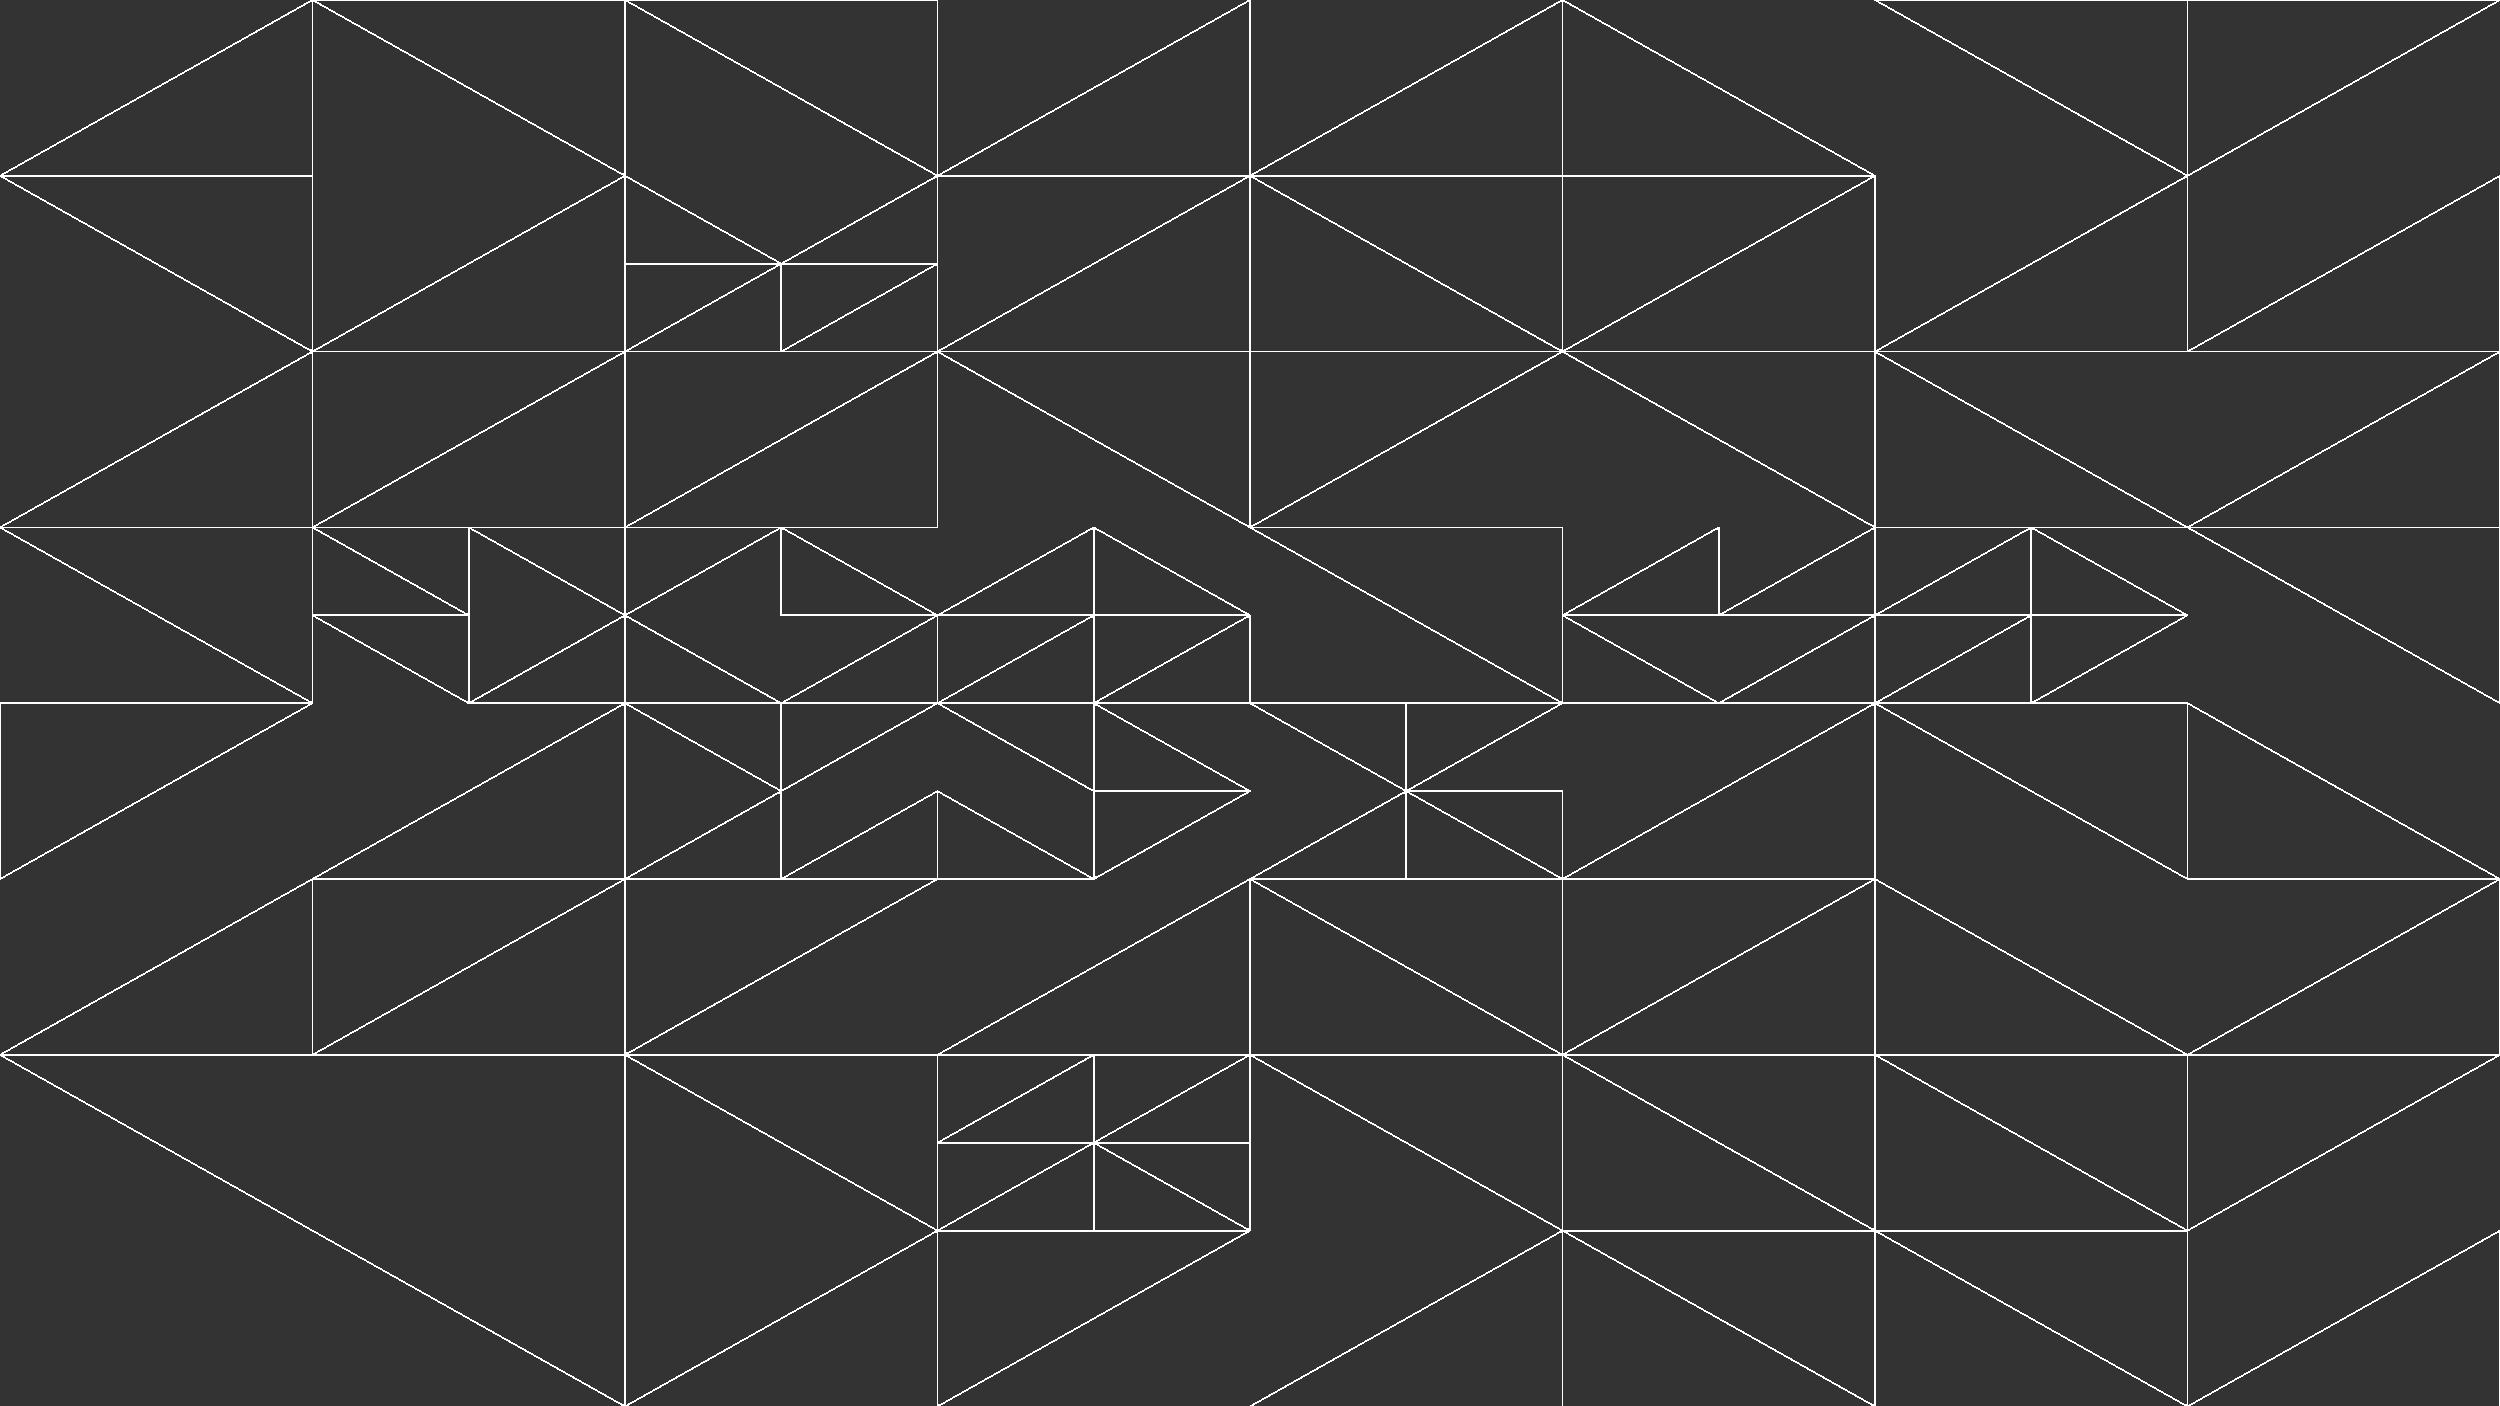 <svg xmlns="http://www.w3.org/2000/svg" version="1.1" xmlns:xlink="http://www.w3.org/1999/xlink" xmlns:svgjs="http://svgjs.dev/svgjs" viewBox="0 0 1422 800"><rect x="0" y="0" width="1422" height="800" fill="#333333" stroke="none"/><g shape-rendering="crispEdges" stroke-linejoin="round" fill="none" stroke-width="1" stroke="#ffffff"><polygon points="1422,0 1244.25,100 1244.25,0"></polygon><polygon points="1244.25,100 1244.25,0 1066.5,0"></polygon><polygon points="1066.5,200 1244.25,200 1244.25,100"></polygon><polygon points="1422,100 1422,200 1244.25,200"></polygon><polygon points="1066.5,100 888.75,0 888.75,100"></polygon><polygon points="888.75,0 711,100 888.75,100"></polygon><polygon points="888.75,200 711,100 888.75,100"></polygon><polygon points="1066.5,200 1066.5,100 888.75,200"></polygon><polygon points="1066.5,300 888.75,200 1066.5,200"></polygon><polygon points="711,200 888.75,200 711,300"></polygon><polygon points="711,300 888.75,300 888.75,400"></polygon><polygon points="1066.5,300 977.625,350 1066.5,350"></polygon><polygon points="977.625,350 977.625,300 888.75,350"></polygon><polygon points="977.625,400 888.75,350 888.75,400"></polygon><polygon points="1066.5,350 1066.5,400 977.625,400"></polygon><polygon points="1422,200 1244.25,300 1422,300"></polygon><polygon points="1066.5,200 1244.25,300 1066.5,300"></polygon><polygon points="1244.25,350 1155.375,300 1155.375,350"></polygon><polygon points="1155.375,300 1155.375,350 1066.5,350"></polygon><polygon points="1155.375,400 1155.375,350 1066.5,400"></polygon><polygon points="1155.375,350 1155.375,400 1244.25,350"></polygon><polygon points="1422,300 1422,400 1244.25,300"></polygon><polygon points="533.25,100 711,0 711,100"></polygon><polygon points="533.25,0 355.5,0 533.25,100"></polygon><polygon points="533.25,100 533.25,150 444.375,150"></polygon><polygon points="444.375,150 355.5,150 355.5,100"></polygon><polygon points="355.5,200 444.375,200 444.375,150"></polygon><polygon points="533.25,200 444.375,200 533.25,150"></polygon><polygon points="711,200 533.25,200 711,100"></polygon><polygon points="355.5,0 177.75,0 355.5,100"></polygon><polygon points="177.75,100 177.75,0 0,100"></polygon><polygon points="177.75,200 177.75,100 0,100"></polygon><polygon points="355.5,100 355.5,200 177.75,200"></polygon><polygon points="355.5,300 355.5,200 177.75,300"></polygon><polygon points="177.75,300 0,300 177.75,200"></polygon><polygon points="177.75,300 177.75,400 0,300"></polygon><polygon points="266.625,300 355.5,350 355.5,300"></polygon><polygon points="266.625,350 266.625,300 177.75,300"></polygon><polygon points="266.625,350 266.625,400 177.75,350"></polygon><polygon points="355.5,350 355.5,400 266.625,400"></polygon><polygon points="711,300 533.25,200 711,200"></polygon><polygon points="533.25,200 355.5,300 533.25,300"></polygon><polygon points="444.375,350 444.375,300 533.25,350"></polygon><polygon points="355.5,350 444.375,300 355.5,300"></polygon><polygon points="355.5,350 444.375,400 355.5,400"></polygon><polygon points="533.25,400 533.25,350 444.375,400"></polygon><polygon points="711,350 622.125,350 622.125,300"></polygon><polygon points="622.125,300 622.125,350 533.25,350"></polygon><polygon points="622.125,400 622.125,350 533.25,400"></polygon><polygon points="622.125,400 711,350 711,400"></polygon><polygon points="622.125,450 622.125,400 711,450"></polygon><polygon points="622.125,450 533.25,400 622.125,400"></polygon><polygon points="622.125,500 533.25,500 533.25,450"></polygon><polygon points="622.125,500 622.125,450 711,450"></polygon><polygon points="444.375,450 533.25,400 444.375,400"></polygon><polygon points="444.375,400 355.5,400 444.375,450"></polygon><polygon points="444.375,450 444.375,500 355.5,500"></polygon><polygon points="533.25,500 533.25,450 444.375,500"></polygon><polygon points="355.5,600 533.25,500 355.5,500"></polygon><polygon points="711,600 533.25,600 711,500"></polygon><polygon points="355.5,400 355.5,500 177.75,500"></polygon><polygon points="177.75,400 0,400 0,500"></polygon><polygon points="0,600 177.75,500 177.75,600"></polygon><polygon points="177.75,600 355.5,600 355.5,500"></polygon><polygon points="355.5,800 355.5,600 0,600"></polygon><polygon points="711,650 622.125,650 711,600"></polygon><polygon points="622.125,650 533.25,650 622.125,600"></polygon><polygon points="622.125,650 622.125,700 533.25,700"></polygon><polygon points="711,650 711,700 622.125,650"></polygon><polygon points="355.5,600 533.25,700 533.25,600"></polygon><polygon points="533.25,800 533.25,700 355.5,800"></polygon><polygon points="711,700 533.25,700 533.25,800"></polygon><polygon points="1244.25,400 1244.25,500 1422,500"></polygon><polygon points="1244.25,500 1244.25,400 1066.5,400"></polygon><polygon points="1066.5,500 1244.25,600 1066.5,600"></polygon><polygon points="1422,600 1422,500 1244.25,600"></polygon><polygon points="1066.5,400 1066.5,500 888.75,500"></polygon><polygon points="799.875,400 799.875,450 888.75,400"></polygon><polygon points="711,400 799.875,450 799.875,400"></polygon><polygon points="799.875,500 799.875,450 711,500"></polygon><polygon points="888.75,450 888.75,500 799.875,450"></polygon><polygon points="888.75,600 888.75,500 711,500"></polygon><polygon points="1066.5,500 1066.5,600 888.75,600"></polygon><polygon points="1066.5,600 1066.5,700 888.75,600"></polygon><polygon points="711,600 888.75,700 888.75,600"></polygon><polygon points="888.75,700 888.75,800 711,800"></polygon><polygon points="1066.5,800 1066.5,700 888.75,700"></polygon><polygon points="1422,600 1244.25,700 1244.25,600"></polygon><polygon points="1066.5,700 1244.25,700 1066.5,600"></polygon><polygon points="1066.5,700 1244.25,800 1244.25,700"></polygon><polygon points="1244.25,800 1422,800 1422,700"></polygon></g><g fill="hsl(220, 62%, 45%)" stroke-width="3" stroke="hsl(220, 43%, 13%)"></g></svg>